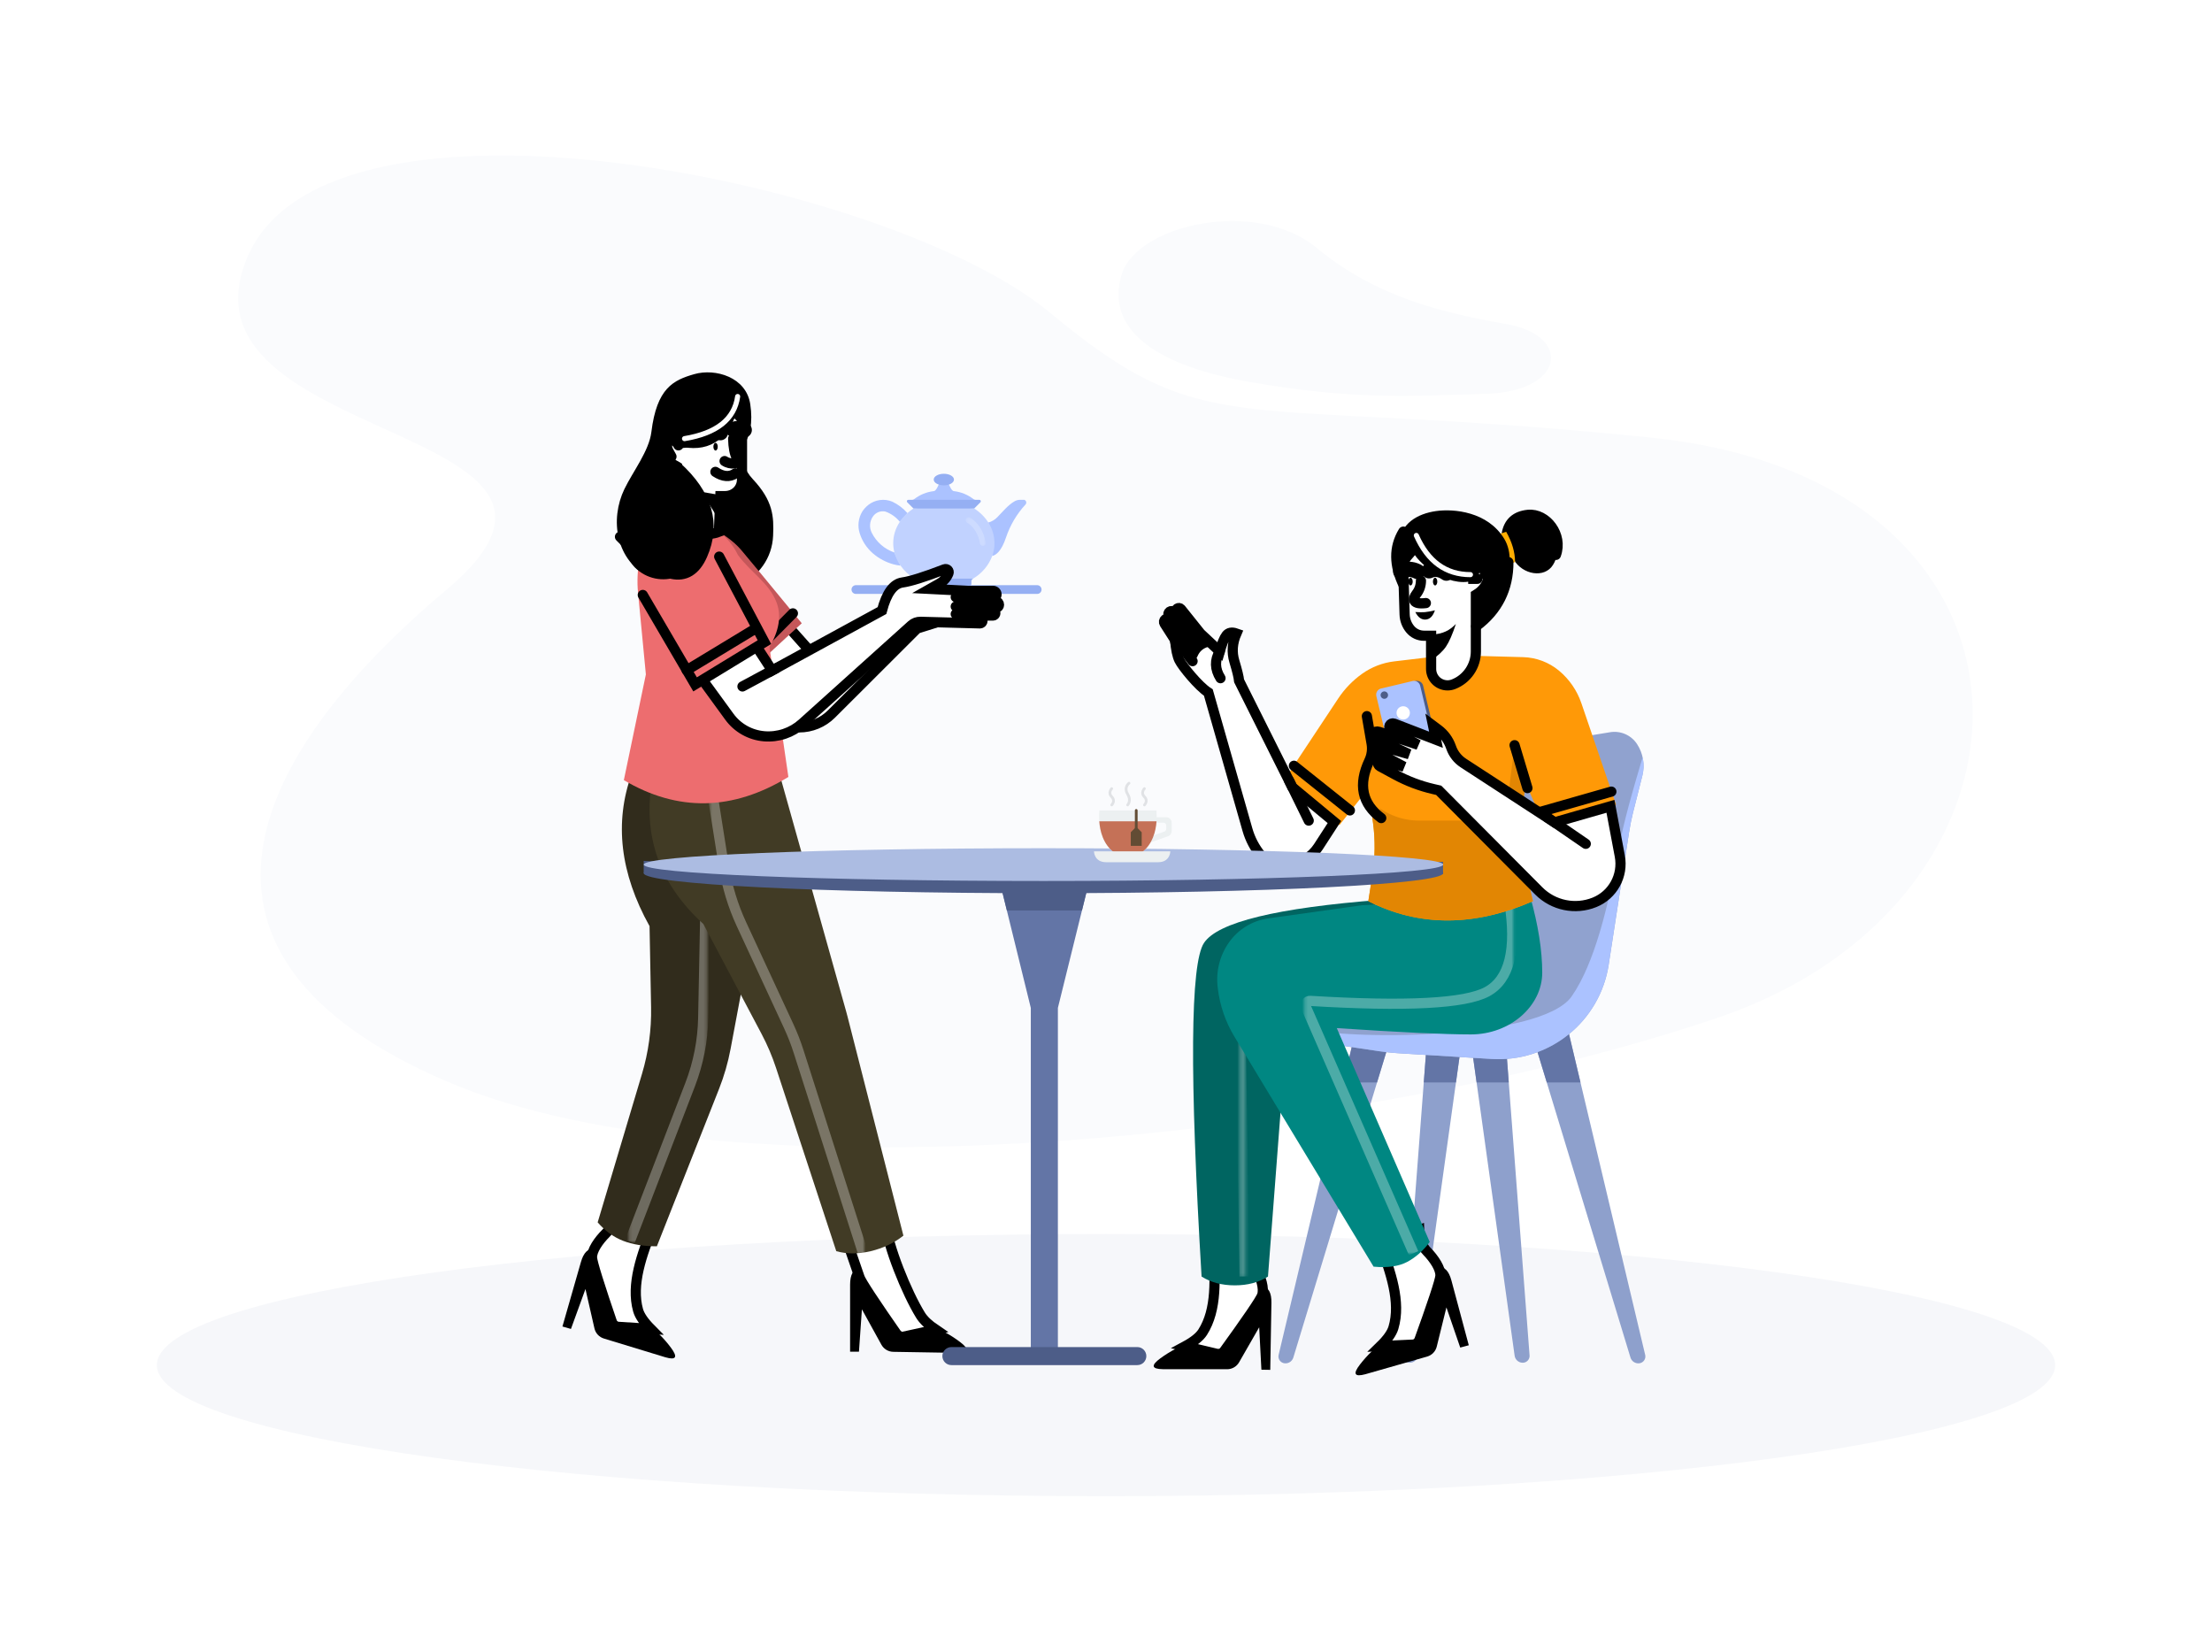 <svg width="750" height="560" viewBox="0 0 750 560" fill="none" xmlns="http://www.w3.org/2000/svg">
<g filter="url(#filter0_d_4095_657)">
<path fill-rule="evenodd" clip-rule="evenodd" d="M375.002 402.389C197.266 402.389 53.184 422.286 53.184 446.831C53.184 471.375 197.266 491.272 375.002 491.272C552.737 491.272 696.82 471.375 696.82 446.831C696.82 422.286 552.737 402.389 375.002 402.389Z" fill="#F6F7FA"/>
<path fill-rule="evenodd" clip-rule="evenodd" d="M583.111 328.806C699.883 288.782 702.358 146.892 559.61 132.354C416.861 117.817 410.133 134.935 355.944 89.96C301.754 44.984 111.917 6.416 84.008 70.898C56.099 135.38 218.787 127.319 151.397 183.955C84.008 240.591 52.223 307.987 151.397 350.613C250.571 393.242 466.339 368.83 583.111 328.806Z" fill="#FAFBFD"/>
<path fill-rule="evenodd" clip-rule="evenodd" d="M380.335 76.99C375.076 93.91 388.602 107.369 423.567 113.472C458.533 119.574 476.483 118.32 503.633 117.539C530.783 116.758 532.901 97.812 511.043 93.933C489.185 90.055 466.851 84.899 446.362 67.994C425.871 51.087 385.595 60.07 380.335 76.99Z" fill="#FAFBFD"/>
<path fill-rule="evenodd" clip-rule="evenodd" d="M518.136 330.262L552.827 444.269C553.236 445.611 554.581 446.437 555.963 446.193L556.095 446.165C556.671 446.028 557.172 445.677 557.497 445.182C557.822 444.688 557.946 444.088 557.844 443.505L557.816 443.372L531.559 332.8L518.136 330.262ZM473.208 330.262L459.785 332.8L433.528 443.372C433.232 444.619 434.002 445.869 435.249 446.165L435.381 446.193C436.048 446.311 436.736 446.18 437.314 445.826C437.892 445.471 438.32 444.918 438.517 444.269L473.208 330.262ZM497.118 325.607L497.122 325.632L484.328 330.215L475.691 443.533C475.593 444.81 476.55 445.924 477.828 446.022L477.963 446.029C478.64 446.041 479.299 445.805 479.814 445.364C480.329 444.924 480.665 444.31 480.759 443.639L497.153 325.864L513.548 443.639C513.638 444.286 513.953 444.88 514.438 445.317C514.924 445.754 515.548 446.006 516.2 446.028L516.344 446.029L516.479 446.022C517.712 445.929 518.646 444.886 518.621 443.665L518.615 443.533L509.977 330.215L497.185 325.632L497.189 325.608L497.153 325.621L497.118 325.607Z" fill="#8EA0CC"/>
<path fill-rule="evenodd" clip-rule="evenodd" d="M518.138 330.262L524.449 351.001H535.882L531.56 332.8L518.138 330.262ZM497.119 325.607L497.123 325.632L484.33 330.215L482.747 351.001H493.655L497.155 325.864L500.654 351.001H511.564L509.979 330.215L497.187 325.632L497.19 325.607L497.155 325.62L497.119 325.607ZM473.209 330.262L459.787 332.8L455.465 351.001H466.898L473.209 330.262Z" fill="#6375A6"/>
<path fill-rule="evenodd" clip-rule="evenodd" d="M501.696 249.755L503.221 246.825C504.558 244.258 506.474 242.037 508.819 240.339C511.163 238.641 513.87 237.513 516.727 237.044L545.916 232.252C547.662 231.965 549.454 232.191 551.075 232.902C552.696 233.612 554.076 234.778 555.048 236.257C556.077 237.822 556.769 239.585 557.08 241.433C557.391 243.28 557.315 245.172 556.856 246.989L553.756 259.248C553.182 261.52 552.715 263.817 552.358 266.133L545.432 311.12C543.998 320.432 539.129 328.868 531.784 334.767C524.437 340.669 515.153 343.618 505.747 343.039L474.076 341.088C471.943 340.956 469.817 340.733 467.704 340.417L436.845 335.815C434.685 335.493 432.634 334.658 430.863 333.38C429.092 332.102 427.653 330.418 426.667 328.47C425.453 326.072 426.411 323.143 428.81 321.928C429.339 321.661 429.912 321.492 430.501 321.43L463.513 317.968C472.795 316.994 480.641 310.665 483.557 301.8L497.035 260.815C498.287 257.008 499.845 253.309 501.696 249.755Z" fill="#90A2CF"/>
<path fill-rule="evenodd" clip-rule="evenodd" d="M550.094 265.745L549.875 266.733L549.735 267.392L549.515 268.461L549.204 270.03L547.827 277.162L547.397 279.34L546.936 281.608L546.694 282.772L546.443 283.955L546.186 285.154L545.918 286.368L545.501 288.213L545.212 289.457L544.914 290.71C544.864 290.92 544.812 291.13 544.761 291.34L544.448 292.604L544.125 293.875L543.793 295.147L543.45 296.423C543.218 297.275 542.979 298.125 542.734 298.974L542.358 300.246C539.95 308.291 536.878 316.083 532.902 321.796C522.44 336.83 454.549 336.8 441.294 332.383L440.546 332.132L439.812 331.881L439.092 331.631L438.385 331.381L437.692 331.132L437.015 330.882L436.353 330.633C436.244 330.591 436.136 330.55 436.028 330.508L435.39 330.26L434.769 330.009L434.165 329.76C434.066 329.717 433.967 329.677 433.87 329.634L433.293 329.384C433.104 329.301 432.917 329.217 432.734 329.134L432.195 328.883C432.019 328.8 431.846 328.716 431.676 328.632L431.177 328.381C430.786 328.18 430.4 327.969 430.02 327.748L429.596 327.494C428.012 326.519 426.927 325.528 426.474 324.503C426.225 325.141 426.113 325.824 426.146 326.508C426.18 327.192 426.357 327.861 426.667 328.471C427.631 330.376 429.029 332.029 430.747 333.296C432.465 334.564 434.457 335.411 436.561 335.771L436.847 335.817L467.706 340.419C469.517 340.689 471.337 340.892 473.163 341.028L474.076 341.089L505.747 343.041C515.153 343.62 524.437 340.671 531.784 334.77C539.005 328.97 543.837 320.715 545.359 311.579L545.432 311.122L552.359 266.135C552.664 264.15 553.05 262.179 553.516 260.225L553.756 259.25L556.856 246.991C557.371 244.953 557.404 242.822 556.952 240.77L556.218 243.218L555.691 244.997L554.855 247.853L554.224 250.038L553.774 251.618L553.204 253.65L552.799 255.116L552.288 256.994L551.928 258.343L551.477 260.067L551.162 261.302L550.866 262.487L550.59 263.624L550.332 264.71L550.094 265.745Z" fill="#ABC2FF"/>
<path fill-rule="evenodd" clip-rule="evenodd" d="M401.805 440.46C404.753 438.874 406.744 437.277 407.774 435.669C412.671 428.027 412.067 417.221 411.264 407.237L425.26 406.26C424.498 409.221 424.682 411.758 425.81 413.869C427.503 417.035 428.732 420.893 427.926 423.175C427.389 424.697 422.793 431.435 414.14 443.389L401.805 440.46Z" fill="white"/>
<path d="M401.805 440.46C404.753 438.874 406.744 437.277 407.774 435.669C412.671 428.027 412.067 417.221 411.264 407.237L425.26 406.26C424.498 409.221 424.682 411.758 425.81 413.869C427.503 417.035 428.732 420.893 427.926 423.175C427.389 424.697 422.793 431.435 414.14 443.388L401.805 440.46Z" stroke="black" stroke-width="3.452"/>
<path fill-rule="evenodd" clip-rule="evenodd" d="M428.018 420.104C430.123 420.458 431.146 422.329 431.087 425.716C431.027 429.103 430.895 436.677 430.69 448.44L427.689 448.387L426.94 434.007L420.123 445.879C419.713 446.594 419.121 447.188 418.408 447.6C417.694 448.013 416.884 448.23 416.06 448.229L394.26 448.211C390.443 448.155 390.169 446.927 393.439 444.528C396.709 442.128 400.278 440.272 404.143 438.959C406.833 442.201 410.103 442.894 413.952 441.038C417.801 439.182 422.49 432.203 428.018 420.104Z" fill="black"/>
<path fill-rule="evenodd" clip-rule="evenodd" d="M468.039 440.395C470.437 438.058 471.91 435.974 472.458 434.145C475.058 425.449 471.5 415.228 467.977 405.851L481.16 401.055C481.243 404.112 482.119 406.499 483.786 408.217C486.287 410.794 488.532 414.164 488.386 416.58C488.288 418.191 485.727 425.935 480.705 439.81L468.039 440.395Z" fill="white"/>
<path d="M468.039 440.395C470.437 438.058 471.91 435.974 472.458 434.145C475.058 425.449 471.5 415.228 467.977 405.851L481.16 401.055C481.243 404.112 482.119 406.499 483.786 408.217C486.287 410.794 488.532 414.164 488.386 416.58C488.288 418.191 485.727 425.935 480.705 439.81L468.039 440.395Z" stroke="black" stroke-width="3.452"/>
<path fill-rule="evenodd" clip-rule="evenodd" d="M487.628 413.603C489.749 413.363 491.248 414.879 492.124 418.151L498.006 440.104L495.107 440.881L490.423 427.264L487.143 440.556C486.946 441.356 486.54 442.09 485.968 442.683C485.396 443.276 484.677 443.708 483.885 443.935L462.923 449.926C459.239 450.925 458.637 449.82 461.12 446.612C463.602 443.403 466.521 440.636 469.874 438.308C473.354 440.684 476.687 440.447 479.876 437.602C483.064 434.758 485.649 426.758 487.628 413.603Z" fill="black"/>
<path fill-rule="evenodd" clip-rule="evenodd" d="M468.323 289.074C432.899 291.795 412.866 296.67 408.222 303.699C403.579 310.728 403.307 348.433 407.408 416.811C410.56 418.799 414.313 419.791 418.67 419.791C423.026 419.791 426.775 418.799 429.918 416.811L437.669 315.446L468.323 289.074Z" fill="#006561"/>
<g opacity="0.3">
<mask id="mask0_4095_657" style="mask-type:luminance" maskUnits="userSpaceOnUse" x="420" y="333" width="3" height="84">
<path d="M420.285 333.232H422.342V416.817H420.285V333.232Z" fill="white"/>
</mask>
<g mask="url(#mask0_4095_657)">
<path d="M421.972 416.811L420.656 333.238" stroke="white" stroke-width="3.452"/>
</g>
</g>
<path fill-rule="evenodd" clip-rule="evenodd" d="M518.83 287.947C521.549 297.633 522.909 306.244 522.909 313.779C522.909 325.082 512.03 334.718 498.704 334.718C489.821 334.718 474.67 334.003 453.251 332.574L484.761 405.081C482.598 408.01 480.078 410.249 477.201 411.799C474.323 413.348 470.498 413.9 465.726 413.451L418.542 335.469C415.519 330.472 413.598 324.888 412.909 319.089L412.86 318.673C412.218 313.279 413.61 307.839 416.765 303.417C418.313 301.246 420.287 299.413 422.567 298.03C424.847 296.647 427.385 295.743 430.026 295.373L461.861 290.91L518.83 287.947Z" fill="#008782"/>
<g opacity="0.3">
<mask id="mask1_4095_657" style="mask-type:luminance" maskUnits="userSpaceOnUse" x="442" y="289" width="72" height="121">
<path d="M442.301 289.602H513.101V409.028H442.301V289.602Z" fill="white"/>
</mask>
<g mask="url(#mask1_4095_657)">
<path d="M511.734 289.66C514.343 305.886 511.833 316.074 504.202 320.227C496.752 324.279 476.767 325.317 444.243 323.34C443.99 323.325 443.737 323.375 443.509 323.485C443.28 323.595 443.084 323.763 442.939 323.971C442.793 324.179 442.704 324.421 442.679 324.673C442.654 324.926 442.694 325.18 442.796 325.413L479.298 408.879" stroke="white" stroke-width="3.452"/>
</g>
</g>
<path fill-rule="evenodd" clip-rule="evenodd" d="M485.354 206.738L472.692 208.24C468.801 208.702 465.088 210.132 461.893 212.399C458.675 214.683 455.906 217.542 453.726 220.832L435.504 248.33L454.172 263.717L463.945 251.333L465.519 262.839C466.315 268.655 466.263 274.556 465.366 280.357L463.945 289.541C481.111 298.245 499.713 298.245 519.75 289.541L517.923 281.849C515.847 273.117 515.375 264.08 516.532 255.179L517.272 249.476L523.672 263.989L547.946 256.84L536.176 222.4C534.714 218.119 532.105 214.321 528.635 211.42C525.199 208.547 520.893 206.918 516.416 206.798L496.071 206.249C492.491 206.153 488.91 206.317 485.354 206.738Z" fill="#FF9907"/>
<path fill-rule="evenodd" clip-rule="evenodd" d="M513.527 236.65L517.594 250.207L517.272 249.476L516.531 255.179C515.408 263.831 515.821 272.613 517.753 281.12L517.923 281.848L519.75 289.54C499.913 298.158 481.483 298.244 464.46 289.797L463.945 289.54L465.366 280.356C466.227 274.788 466.309 269.127 465.61 263.537L465.519 262.839L464.473 255.194C466.649 257.418 469.246 259.186 472.114 260.392C474.982 261.599 478.062 262.22 481.173 262.22H497.648C501.023 262.22 504.304 261.109 506.984 259.057C508.292 258.055 509.389 256.803 510.21 255.374C511.03 253.944 511.558 252.366 511.763 250.73L513.527 236.65Z" fill="#E28603"/>
<path d="M513.527 236.65L517.894 251.201" stroke="black" stroke-width="3.452" stroke-linecap="round"/>
<path fill-rule="evenodd" clip-rule="evenodd" d="M463.453 226.805L465.064 236.145C465.401 238.098 465.126 240.108 464.278 241.9C460.445 249.998 461.796 256.487 468.326 261.364" fill="#FF9907"/>
<path d="M463.451 226.805L465.062 236.145C465.398 238.098 465.124 240.108 464.276 241.9C460.443 249.998 461.793 256.487 468.324 261.364M521.847 259.396L546.352 252.391M438.715 243.626L457.693 258.767" stroke="black" stroke-width="3.452" stroke-linecap="round"/>
<path fill-rule="evenodd" clip-rule="evenodd" d="M427.538 274.05C428.518 275.247 429.783 276.178 431.216 276.758C432.65 277.339 434.206 277.55 435.743 277.372L437.126 277.212C439.126 276.98 441.049 276.309 442.76 275.248C444.47 274.186 445.925 272.759 447.02 271.07L452.438 262.71L438.148 250.861L420.13 214.84C420.002 213.558 419.468 211.361 418.532 208.25C417.595 205.139 417.822 201.983 419.21 198.781C417.689 198.238 416.556 198.448 415.809 199.412C415.063 200.376 414.316 202.195 413.568 204.869L407.047 198.782L400.411 190.492C400.263 190.307 400.05 190.186 399.816 190.153C399.582 190.121 399.344 190.179 399.151 190.316C398.952 190.457 398.81 190.664 398.75 190.9C398.69 191.137 398.716 191.387 398.823 191.606L399.714 193.416L397.999 191.527C397.822 191.333 397.58 191.21 397.319 191.182C397.058 191.154 396.795 191.223 396.581 191.375C396.366 191.529 396.213 191.756 396.151 192.013C396.088 192.27 396.121 192.542 396.243 192.777L397.581 195.367L396.444 194.118C396.27 193.927 396.031 193.81 395.774 193.788C395.517 193.767 395.262 193.844 395.059 194.004C394.855 194.165 394.718 194.396 394.675 194.652C394.632 194.909 394.685 195.172 394.826 195.391L398.438 201.034C398.701 204.138 399.176 206.397 399.864 207.812C400.896 209.934 406.436 216.731 409.697 218.786L422.959 265.298C423.872 268.498 425.43 271.476 427.538 274.05Z" fill="white"/>
<path d="M427.538 274.05C428.518 275.247 429.783 276.178 431.216 276.758C432.65 277.339 434.206 277.55 435.743 277.372L437.126 277.212C439.126 276.98 441.049 276.309 442.76 275.248C444.47 274.186 445.925 272.759 447.02 271.07L452.438 262.71L438.148 250.861L420.13 214.84C420.002 213.558 419.468 211.361 418.532 208.25C417.595 205.139 417.822 201.983 419.21 198.781C417.689 198.238 416.556 198.448 415.809 199.412C415.063 200.376 414.316 202.195 413.568 204.869L407.047 198.782L400.411 190.492C400.263 190.307 400.05 190.186 399.816 190.153C399.582 190.121 399.344 190.179 399.151 190.316C398.952 190.457 398.81 190.664 398.75 190.9C398.69 191.137 398.716 191.387 398.823 191.606L399.714 193.416L397.999 191.527C397.822 191.333 397.58 191.21 397.319 191.182C397.058 191.154 396.795 191.223 396.581 191.375C396.366 191.529 396.213 191.756 396.151 192.013C396.088 192.27 396.121 192.542 396.243 192.777L397.581 195.367L396.444 194.118C396.27 193.927 396.031 193.81 395.774 193.788C395.517 193.767 395.262 193.844 395.059 194.004C394.855 194.165 394.718 194.396 394.675 194.652C394.632 194.909 394.685 195.172 394.826 195.391L398.438 201.034C398.701 204.138 399.176 206.397 399.864 207.812C400.896 209.934 406.436 216.731 409.697 218.786L422.959 265.298C423.872 268.498 425.43 271.476 427.538 274.05Z" stroke="black" stroke-width="3.452"/>
<path d="M404.357 208.159L403.086 206.541C402.114 205.301 401.471 203.836 401.217 202.281L400.546 198.168C400.499 197.881 400.363 197.616 400.157 197.41C399.95 197.205 399.684 197.07 399.397 197.025C399.275 197.006 399.151 197.014 399.033 197.048C398.915 197.082 398.805 197.141 398.712 197.222C398.62 197.303 398.545 197.403 398.495 197.515C398.445 197.627 398.42 197.749 398.422 197.872L398.479 201.647M406.344 201.19L400.093 193.986M404.463 203.846L400.665 199.413M399.211 197.194L397.355 195.03M413.568 204.869C411.794 207.815 411.88 210.837 413.825 213.935M409.243 201.629C406.911 202.276 405.281 203.733 404.356 206M437.077 248.645L443.738 262.221" stroke="black" stroke-width="3.452" stroke-linecap="round"/>
<path fill-rule="evenodd" clip-rule="evenodd" d="M469.253 217.426L479.955 214.884C481.101 214.614 482.251 215.321 482.526 216.466L488.523 241.619C488.798 242.764 488.091 243.915 486.944 244.188C486.944 244.188 486.944 244.188 486.942 244.187L476.241 246.73C475.094 247 473.945 246.292 473.67 245.148L467.673 219.994C467.398 218.848 468.105 217.698 469.251 217.425C469.251 217.425 469.252 217.425 469.253 217.426Z" fill="#4D5D88"/>
<path fill-rule="evenodd" clip-rule="evenodd" d="M468.249 217.444L478.951 214.901C480.097 214.631 481.247 215.339 481.522 216.483L487.519 241.637C487.794 242.782 487.087 243.933 485.94 244.206C485.94 244.206 485.94 244.206 485.938 244.205L475.237 246.748C474.091 247.017 472.941 246.31 472.666 245.165L466.669 220.012C466.394 218.866 467.101 217.716 468.247 217.443C468.248 217.443 468.248 217.443 468.249 217.444Z" fill="#ABC2FF"/>
<path fill-rule="evenodd" clip-rule="evenodd" d="M475.735 223.444C476.984 223.422 478.014 224.415 478.036 225.661C478.058 226.908 477.063 227.936 475.813 227.958C474.565 227.98 473.534 226.987 473.512 225.741C473.491 224.493 474.485 223.465 475.735 223.444Z" fill="white"/>
<path fill-rule="evenodd" clip-rule="evenodd" d="M469.348 218.42C469.513 218.417 469.677 218.446 469.83 218.507C469.984 218.567 470.124 218.657 470.243 218.771C470.362 218.885 470.457 219.022 470.523 219.173C470.589 219.324 470.624 219.487 470.627 219.652C470.633 219.985 470.505 220.306 470.274 220.545C470.042 220.785 469.726 220.922 469.393 220.928C468.698 220.94 468.126 220.389 468.113 219.696C468.101 219.004 468.654 218.433 469.348 218.42Z" fill="#4D5D88"/>
<path fill-rule="evenodd" clip-rule="evenodd" d="M546.037 257.371L549.211 274.25C550.455 280.859 546.856 287.427 540.617 289.936C534.111 292.552 526.672 291.022 521.726 286.049L487.803 251.942L486.019 251.53C481.512 250.49 477.166 248.846 473.099 246.643L467.845 243.797C467.593 243.661 467.393 243.446 467.276 243.186C467.158 242.925 467.13 242.633 467.194 242.355C467.223 242.231 467.277 242.114 467.352 242.011C467.428 241.908 467.524 241.822 467.634 241.758C467.744 241.694 467.867 241.653 467.993 241.638C468.12 241.623 468.248 241.634 468.37 241.671L476.041 243.958L466.029 238.62C465.791 238.493 465.605 238.285 465.506 238.033C465.407 237.781 465.401 237.503 465.489 237.247C465.575 236.999 465.752 236.793 465.984 236.671C466.217 236.55 466.487 236.522 466.739 236.593L477.804 239.712L465.928 234.15C465.813 234.096 465.71 234.02 465.624 233.926C465.538 233.833 465.472 233.723 465.429 233.603C465.386 233.484 465.366 233.357 465.372 233.23C465.378 233.104 465.409 232.979 465.463 232.864C465.495 232.794 465.536 232.729 465.583 232.669C465.809 232.388 466.116 232.182 466.462 232.08C466.808 231.978 467.177 231.984 467.519 232.098L480.852 236.52L471.672 231.511C471.405 231.364 471.203 231.12 471.107 230.83C471.012 230.54 471.03 230.224 471.159 229.947C471.287 229.67 471.516 229.451 471.8 229.337C472.083 229.222 472.399 229.219 472.684 229.328L486.888 234.802L485.899 230.052L487.64 231.355C489.621 232.837 491.12 234.873 491.947 237.205L492.043 237.474C492.804 239.619 494.25 241.455 496.158 242.697L527.076 262.822L546.037 257.371Z" fill="white"/>
<path d="M546.037 257.371L549.211 274.25C550.455 280.859 546.856 287.427 540.617 289.936C534.111 292.552 526.672 291.022 521.726 286.049L487.803 251.942L486.019 251.53C481.512 250.49 477.166 248.846 473.099 246.643L467.845 243.797C467.593 243.661 467.393 243.446 467.276 243.186C467.158 242.925 467.13 242.633 467.194 242.355C467.223 242.231 467.277 242.114 467.352 242.011C467.428 241.908 467.524 241.822 467.634 241.758C467.744 241.694 467.867 241.653 467.993 241.638C468.12 241.623 468.248 241.634 468.37 241.671L476.041 243.958L466.029 238.62C465.791 238.493 465.605 238.285 465.506 238.033C465.407 237.781 465.401 237.503 465.489 237.247C465.575 236.999 465.752 236.793 465.984 236.671C466.217 236.55 466.487 236.522 466.739 236.593L477.804 239.712L465.928 234.15C465.813 234.096 465.71 234.02 465.624 233.926C465.538 233.833 465.472 233.723 465.429 233.603C465.386 233.484 465.366 233.357 465.372 233.23C465.378 233.104 465.409 232.979 465.463 232.864C465.495 232.794 465.536 232.729 465.583 232.669C465.809 232.388 466.116 232.182 466.462 232.08C466.808 231.978 467.177 231.984 467.519 232.098L480.852 236.52L471.672 231.511C471.405 231.364 471.203 231.12 471.107 230.83C471.012 230.54 471.03 230.224 471.159 229.947C471.287 229.67 471.516 229.451 471.8 229.337C472.083 229.222 472.399 229.219 472.684 229.328L486.888 234.802L485.899 230.052L487.64 231.355C489.621 232.837 491.12 234.873 491.947 237.205L492.043 237.474C492.804 239.619 494.25 241.455 496.158 242.697L527.076 262.822L546.037 257.371Z" stroke="black" stroke-width="3.452"/>
<path d="M524.625 261.131L537.671 270.09M510.879 164.997C511.547 161.13 513.948 158.982 518.082 158.554C524.283 157.914 530.025 165.338 527.545 172.128" stroke="black" stroke-width="3.452" stroke-linecap="round"/>
<path fill-rule="evenodd" clip-rule="evenodd" d="M510.285 165.847C511.035 162.918 512.797 160.87 515.57 159.705C519.732 157.955 524.431 160.744 526.062 163.29C527.694 165.835 529.451 170.822 526.578 175.495C523.705 180.168 516.251 178.876 513.268 173.761C511.28 170.35 510.285 167.713 510.285 165.847Z" fill="black"/>
<path d="M475.822 164.24C472.572 169.531 472.617 175.611 475.958 182.483" stroke="black" stroke-width="3.452" stroke-linecap="round"/>
<path fill-rule="evenodd" clip-rule="evenodd" d="M508.059 165.098L510.692 164.312C512.694 167.811 513.694 171.241 513.694 174.601L510.692 175.494L508.059 165.098Z" fill="#FFAD02"/>
<path fill-rule="evenodd" clip-rule="evenodd" d="M476.714 182.023C474.622 178.729 473.75 174.458 474.098 169.211C474.62 161.34 480.788 158.159 486.857 157.283C492.928 156.407 504.41 157.456 510.014 166.662C515.62 175.868 507.534 191.268 499.489 196.49C494.126 199.972 486.534 195.15 476.714 182.023Z" fill="black"/>
<path fill-rule="evenodd" clip-rule="evenodd" d="M475.765 176.597L476.25 192.33C476.307 194.171 476.979 195.94 478.159 197.355C478.729 198.038 479.442 198.588 480.248 198.965C481.054 199.342 481.933 199.538 482.823 199.538H485.231V210.801C485.231 213.876 487.723 216.368 490.798 216.368C491.49 216.368 492.177 216.239 492.822 215.988C497.399 214.201 500.412 209.79 500.412 204.876V185.666C503.109 184.018 504.579 181.725 504.821 178.79C505.185 174.386 500.586 174.143 499.26 175.519C498.375 176.436 497.832 177.769 497.631 179.518C489.806 180.607 480.363 172.384 479.981 168.645C479.318 169.777 478.703 170.723 478.132 171.483C477.924 171.759 477.698 172.02 477.456 172.266C476.896 172.836 476.458 173.514 476.168 174.258C475.877 175.003 475.74 175.798 475.765 176.597Z" fill="white"/>
<path d="M475.765 176.597L476.25 192.33C476.307 194.171 476.979 195.94 478.159 197.355C478.729 198.038 479.442 198.588 480.248 198.965C481.054 199.342 481.933 199.538 482.823 199.538H485.231V210.801C485.231 213.876 487.723 216.368 490.798 216.368C491.49 216.368 492.177 216.239 492.822 215.988C497.399 214.201 500.412 209.79 500.412 204.876V185.666C503.109 184.018 504.579 181.725 504.821 178.79C505.185 174.386 500.586 174.143 499.26 175.519C498.375 176.436 497.832 177.769 497.631 179.518C489.806 180.607 480.363 172.384 479.981 168.645C479.318 169.777 478.703 170.723 478.132 171.483C477.924 171.759 477.698 172.02 477.456 172.266C476.896 172.836 476.458 173.514 476.168 174.258C475.877 175.003 475.74 175.798 475.765 176.597Z" stroke="black" stroke-width="3.452"/>
<path fill-rule="evenodd" clip-rule="evenodd" d="M486.525 190.931C485.037 191.27 483.898 191.475 483.107 191.543C482.421 191.603 481.345 191.591 479.88 191.509C480.78 193.31 481.953 194.16 483.399 194.057C484.846 193.955 485.881 192.842 486.525 190.931ZM486.589 179.879C486.998 179.879 487.33 180.462 487.33 181.182C487.33 181.901 486.998 182.485 486.589 182.485C486.18 182.485 485.849 181.901 485.849 181.182C485.849 180.462 486.18 179.879 486.589 179.879ZM478.252 179.879C478.662 179.879 478.993 180.462 478.993 181.182C478.993 181.901 478.662 182.485 478.252 182.485C477.843 182.485 477.512 181.901 477.512 181.182C477.512 180.462 477.843 179.879 478.252 179.879Z" fill="black"/>
<path d="M481.79 180.889C481.767 182.572 481.253 184.057 480.25 185.345C478.744 187.275 479.057 189.005 483.455 188.468" stroke="black" stroke-width="3.452" stroke-linecap="round"/>
<path d="M484.537 177.526C486.445 176.655 488.404 176.92 490.415 178.321M480.584 177.755C478.611 176.78 476.726 176.79 474.926 177.787" stroke="black" stroke-width="5.178" stroke-linecap="round"/>
<path fill-rule="evenodd" clip-rule="evenodd" d="M493.63 195.557C492.468 199.095 491.345 201.659 490.263 203.247C489.179 204.836 487.504 206.377 485.234 207.871V199.21C489.432 198.88 491.423 197.771 493.63 195.557Z" fill="black"/>
<path d="M503.524 178.766C503.524 177.285 502.233 175.488 500.828 176.524C499.891 177.215 499.446 178.456 499.491 180.247H500.928" stroke="black" stroke-width="3.452" stroke-linecap="round"/>
<path d="M479.805 168.645C483.131 176.751 489.075 180.376 497.634 179.518" stroke="black" stroke-width="1.726" stroke-linecap="round"/>
<path d="M511.433 174.582C511.433 183.669 507.793 190.923 500.512 196.344" stroke="black" stroke-width="3.452" stroke-linecap="round"/>
<path d="M480.223 165.539C484.142 174.397 490.259 178.826 498.57 178.826" stroke="white" stroke-width="1.726" stroke-linecap="round"/>
<path fill-rule="evenodd" clip-rule="evenodd" d="M267.306 196.529L275.984 206.283L314.597 189.266L326.991 192.069L310.944 197.099L281.885 226.104C278.994 228.99 275.075 230.611 270.99 230.611C269.08 230.612 267.209 230.071 265.593 229.052C263.977 228.034 262.682 226.578 261.859 224.855L253.184 206.701L267.306 196.529Z" fill="white"/>
<path d="M267.306 196.529L275.984 206.283L314.597 189.266L326.991 192.069L310.944 197.099L281.885 226.104C278.994 228.99 275.075 230.611 270.99 230.611C269.08 230.612 267.209 230.071 265.593 229.052C263.977 228.034 262.682 226.578 261.859 224.855L253.184 206.701L267.306 196.529Z" stroke="black" stroke-width="3.452" stroke-linecap="round"/>
<path fill-rule="evenodd" clip-rule="evenodd" d="M290.192 182.402H351.667C352.485 182.402 353.149 183.066 353.149 183.884C353.149 184.702 352.485 185.365 351.667 185.365H290.192C289.375 185.365 288.711 184.702 288.711 183.884C288.711 183.066 289.375 182.402 290.192 182.402Z" fill="#95AFF3"/>
<path fill-rule="evenodd" clip-rule="evenodd" d="M305.336 175.773C304.527 175.689 303.727 175.542 302.943 175.331C300.413 174.641 298.065 173.402 296.068 171.703C296 171.635 295.928 171.573 295.851 171.516C293.792 169.701 292.275 167.353 291.468 164.729C291.099 163.529 290.985 162.265 291.133 161.019C291.282 159.772 291.69 158.571 292.33 157.491C292.886 156.626 293.578 155.858 294.38 155.216C295.513 154.321 296.862 153.743 298.291 153.542C299.719 153.34 301.176 153.522 302.512 154.068C304.479 155.005 306.237 156.329 307.68 157.962L305.1 160.914C303.818 159.334 302.129 158.134 300.216 157.442C299.41 157.26 298.568 157.329 297.802 157.639C297.036 157.95 296.383 158.486 295.93 159.178C295.383 159.984 295.064 160.922 295.007 161.894C294.95 162.867 295.157 163.836 295.606 164.7C297.195 167.82 299.94 170.196 303.256 171.32L305.336 175.773ZM336.425 172.497C337.798 172.192 339.583 170.78 341.103 166.209C342.496 162.064 344.749 158.259 347.713 155.044C347.822 154.923 347.899 154.777 347.937 154.619C347.975 154.461 347.973 154.296 347.932 154.139C347.89 153.982 347.81 153.838 347.699 153.719C347.588 153.6 347.449 153.511 347.295 153.459H345.917C345.26 153.453 344.614 153.616 344.039 153.933C341.729 155.24 339.818 157.688 338.161 159.344C337.327 160.214 336.273 160.841 335.111 161.159L336.425 172.497Z" fill="#ABC2FF"/>
<path fill-rule="evenodd" clip-rule="evenodd" d="M320.018 182.882H328.354C328.483 182.882 328.611 182.857 328.73 182.807C328.849 182.758 328.957 182.686 329.048 182.595C329.139 182.504 329.211 182.396 329.26 182.277C329.31 182.158 329.335 182.031 329.335 181.902V181.08C329.337 180.909 329.383 180.742 329.469 180.594C329.555 180.447 329.678 180.325 329.825 180.239C332.858 178.5 335.193 175.761 336.429 172.491C336.926 171.105 337.18 169.643 337.181 168.171C337.171 165.684 336.454 163.252 335.112 161.158C333.876 159.244 332.24 157.621 330.316 156.401L323.268 155.42H317.198L309.721 156.401C309 156.865 308.317 157.387 307.68 157.96C306.692 158.825 305.825 159.818 305.101 160.913C303.645 163.054 302.863 165.582 302.855 168.171C302.854 169.233 302.989 170.291 303.257 171.319C303.664 172.921 304.369 174.432 305.337 175.771C306.629 177.587 308.29 179.11 310.211 180.239C310.359 180.325 310.482 180.447 310.568 180.594C310.654 180.742 310.7 180.909 310.701 181.08V181.902C310.701 182.031 310.727 182.158 310.776 182.277C310.825 182.396 310.897 182.504 310.988 182.595C311.079 182.686 311.188 182.758 311.307 182.808C311.426 182.857 311.553 182.882 311.682 182.882H320.018Z" fill="#C1D2FF"/>
<path fill-rule="evenodd" clip-rule="evenodd" d="M310.213 180.239C310.36 180.324 310.483 180.447 310.569 180.594C310.655 180.742 310.701 180.909 310.703 181.08V181.902C310.703 182.03 310.728 182.158 310.777 182.277C310.827 182.396 310.899 182.504 310.99 182.595C311.081 182.686 311.189 182.758 311.308 182.807C311.427 182.856 311.555 182.882 311.684 182.882H328.356C328.485 182.882 328.612 182.856 328.731 182.807C328.85 182.758 328.958 182.686 329.049 182.595C329.14 182.504 329.213 182.396 329.262 182.277C329.311 182.158 329.337 182.03 329.337 181.902V181.08C329.338 180.909 329.385 180.742 329.47 180.594C329.556 180.447 329.679 180.324 329.827 180.239L329.929 180.18L310.113 180.18L310.213 180.239Z" fill="#95AFF3"/>
<g opacity="0.2">
<mask id="mask2_4095_657" style="mask-type:luminance" maskUnits="userSpaceOnUse" x="327" y="159" width="8" height="11">
<path d="M327.371 159.342H334.24V169.151H327.371V159.342Z" fill="white"/>
</mask>
<g mask="url(#mask2_4095_657)">
<path d="M333.257 169.151C333.4 169.151 333.54 169.12 333.67 169.06C333.799 169.001 333.914 168.913 334.006 168.805C334.098 168.696 334.165 168.568 334.203 168.431C334.241 168.294 334.249 168.15 334.225 168.009C333.175 161.704 328.972 159.536 328.793 159.447C328.562 159.337 328.296 159.321 328.054 159.405C327.811 159.488 327.611 159.662 327.496 159.891C327.38 160.12 327.359 160.385 327.437 160.63C327.514 160.874 327.684 161.078 327.91 161.199C328.064 161.277 331.413 163.063 332.291 168.332C332.329 168.561 332.447 168.769 332.624 168.919C332.801 169.069 333.025 169.151 333.257 169.151Z" fill="white"/>
</g>
</g>
<path fill-rule="evenodd" clip-rule="evenodd" d="M309.348 153.459L318.547 154.439H321.489L330.688 153.459C330.449 153.453 330.22 153.362 330.041 153.204C328.129 151.727 325.851 150.798 323.451 150.516C322.784 150.516 322.117 149.143 321.754 148.28L320.064 146.318L318.282 148.28C317.919 149.143 317.253 150.516 316.585 150.516C314.186 150.798 311.908 151.727 309.996 153.204C309.816 153.363 309.587 153.453 309.348 153.459Z" fill="#ABC2FF"/>
<path fill-rule="evenodd" clip-rule="evenodd" d="M316.586 146.594C316.586 145.511 318.123 144.633 320.019 144.633C321.915 144.633 323.452 145.511 323.452 146.594C323.452 147.677 321.915 148.555 320.019 148.555C318.123 148.555 316.586 147.677 316.586 146.594ZM307.613 154.294L309.721 156.402H330.317L332.425 154.294C332.493 154.225 332.539 154.137 332.557 154.042C332.575 153.947 332.565 153.848 332.527 153.759C332.489 153.67 332.426 153.594 332.345 153.541C332.264 153.487 332.169 153.459 332.072 153.46H307.966C307.869 153.459 307.774 153.487 307.693 153.54C307.613 153.594 307.549 153.67 307.512 153.759C307.474 153.848 307.463 153.946 307.481 154.042C307.499 154.137 307.545 154.225 307.613 154.294Z" fill="#95AFF3"/>
<path fill-rule="evenodd" clip-rule="evenodd" d="M220.653 434.557C218.296 432.178 216.86 430.07 216.345 428.23C213.896 419.49 217.632 409.333 221.319 400.02L208.221 394.994C208.084 398.049 207.167 400.42 205.471 402.109C202.926 404.642 200.622 407.972 200.726 410.39C200.796 412.003 203.221 419.79 208 433.751L220.653 434.557Z" fill="white"/>
<path d="M220.653 434.557C218.296 432.178 216.86 430.07 216.345 428.23C213.896 419.49 217.632 409.333 221.319 400.02L208.221 394.994C208.084 398.049 207.167 400.42 205.471 402.109C202.926 404.642 200.622 407.972 200.726 410.39C200.796 412.003 203.221 419.79 208 433.751L220.653 434.557Z" stroke="black" stroke-width="3.452"/>
<path fill-rule="evenodd" clip-rule="evenodd" d="M201.539 407.425C199.423 407.149 197.897 408.639 196.964 411.895L190.699 433.742L193.585 434.569L198.505 421.036L201.554 434.383C201.737 435.187 202.129 435.927 202.691 436.531C203.252 437.134 203.963 437.578 204.752 437.818L225.605 444.175C229.271 445.238 229.892 444.143 227.466 440.893C225.04 437.642 222.171 434.823 218.858 432.438C215.338 434.751 212.009 434.457 208.871 431.558C205.733 428.657 203.288 420.613 201.539 407.425Z" fill="black"/>
<path fill-rule="evenodd" clip-rule="evenodd" d="M214.18 246.355C208.239 262.853 210.256 280.071 220.235 298.009L220.757 325.494C220.902 333.141 219.862 340.763 217.674 348.091L202.645 398.432C205.19 401.357 208.058 403.442 211.248 404.686C214.437 405.93 218.26 406.553 222.716 406.553L243.799 353.186C245.532 348.8 246.842 344.259 247.711 339.625L254.854 301.547L241.862 246.356L214.18 246.355Z" fill="#312C1C"/>
<path fill-rule="evenodd" clip-rule="evenodd" d="M317.257 434.806C314.829 433.169 313.115 431.538 312.113 429.913C307.35 422.186 301.003 406.484 300.131 398.232L285.969 401.195L291.441 417.068C291.952 418.599 296.429 425.416 304.872 437.519L317.257 434.806Z" fill="white"/>
<path d="M317.257 434.806C314.829 433.169 313.115 431.538 312.113 429.913C307.35 422.186 301.003 406.484 300.131 398.232L285.969 401.195L291.441 417.068C291.952 418.599 296.429 425.416 304.872 437.519L317.257 434.806Z" stroke="black" stroke-width="3.452"/>
<path fill-rule="evenodd" clip-rule="evenodd" d="M291.401 413.996C289.29 414.313 288.234 416.166 288.234 419.553V442.281H291.236L292.236 427.915L298.845 439.905C299.242 440.627 299.824 441.231 300.53 441.656C301.236 442.081 302.042 442.312 302.866 442.325L324.664 442.688C328.481 442.699 328.776 441.476 325.548 439.019C322.32 436.564 318.785 434.646 314.943 433.266C312.197 436.459 308.916 437.095 305.1 435.172C301.283 433.249 296.717 426.191 291.401 413.996Z" fill="black"/>
<g opacity="0.3">
<mask id="mask3_4095_657" style="mask-type:luminance" maskUnits="userSpaceOnUse" x="213" y="282" width="27" height="124">
<path d="M213.195 282.389H239.728V405.059H213.195V282.389Z" fill="white"/>
</mask>
<g mask="url(#mask3_4095_657)">
<path d="M213.539 404.927L234.006 351.7C236.783 344.477 238.282 336.826 238.434 329.089L239.356 282.396" stroke="white" stroke-width="3.452"/>
</g>
</g>
<path fill-rule="evenodd" clip-rule="evenodd" d="M220.91 249.771C218.128 268.262 223.987 284.1 238.488 297.286L258.222 334.557C260.179 338.254 261.82 342.11 263.126 346.084L283.549 408.206C287.121 409.197 291.003 409.197 295.198 408.206C299.392 407.217 303.095 405.46 306.309 402.936L287.355 328.63C287.209 328.059 287.057 327.49 286.897 326.923L264.285 246.355L220.91 249.771Z" fill="#413B25"/>
<g opacity="0.3">
<mask id="mask4_4095_657" style="mask-type:luminance" maskUnits="userSpaceOnUse" x="240" y="248" width="54" height="162">
<path d="M240.512 248.812H293.011V409.063H240.512V248.812Z" fill="white"/>
</mask>
<g mask="url(#mask4_4095_657)">
<path d="M292.66 408.951L270.766 340.494C269.829 337.564 268.711 334.696 267.418 331.905L251.413 297.379C248.53 291.16 246.524 284.57 245.453 277.798L240.879 248.871" stroke="white" stroke-width="3.452"/>
</g>
</g>
<path fill-rule="evenodd" clip-rule="evenodd" d="M251.754 135.505C254.416 132.01 255.294 127.193 254.386 121.058C253.026 111.853 242.56 108.815 235.424 110.846C228.288 112.876 222.68 115.594 220.856 130.467C220.067 136.903 214.608 143.818 211.704 149.83C206.784 160.017 208.52 174.191 220.856 180.128C244.081 191.306 261.489 180.7 262.128 165.621C262.405 159.083 262.141 153.814 255.247 146.451C252.335 143.34 251.17 139.691 251.754 135.505Z" fill="black"/>
<path fill-rule="evenodd" clip-rule="evenodd" d="M239.414 161.896C244.808 164.636 248.759 167.478 251.267 170.42C253.776 173.364 260.634 181.661 271.843 195.313L259.151 207.024L239.414 161.896Z" fill="#C5575A"/>
<path d="M268.841 191.959L259.184 201.71" stroke="black" stroke-width="3.452" stroke-linecap="round"/>
<path fill-rule="evenodd" clip-rule="evenodd" d="M235.562 160.593L231.687 159.779C229.897 159.403 228.039 159.518 226.308 160.111C224.578 160.705 223.04 161.755 221.858 163.15L221.738 163.291C219.253 166.222 217.575 169.75 216.867 173.527L216.829 173.733C216.138 177.42 215.969 181.185 216.328 184.918L218.99 212.663L211.52 248.501C229.821 259.312 248.417 258.952 267.309 247.421L260.89 203.395C264.161 197.843 264.979 192.834 263.343 188.371C260.89 181.677 254.488 178.066 250.206 172.162L249.902 171.567C248.483 168.783 246.458 166.352 243.977 164.454C241.496 162.555 238.62 161.236 235.562 160.593Z" fill="#ED6D6F"/>
<path fill-rule="evenodd" clip-rule="evenodd" d="M255.629 201.872L261.791 211.322L299.039 191.012C300.599 185.092 302.912 181.917 305.976 181.486C308.746 181.096 313.5 179.604 320.238 177.007C320.428 176.934 320.635 176.918 320.834 176.961C321.033 177.003 321.215 177.102 321.359 177.247C321.502 177.391 321.601 177.574 321.642 177.773C321.684 177.972 321.666 178.179 321.592 178.368C321.029 179.81 319.987 181.014 318.64 181.777L315.303 183.667L328.227 184.325H336.691C337.008 184.325 337.311 184.451 337.535 184.675C337.759 184.899 337.885 185.202 337.885 185.519C337.885 185.836 337.759 186.14 337.535 186.364C337.311 186.588 337.008 186.713 336.691 186.713H328.227L337.679 187.862C337.968 187.897 338.234 188.037 338.428 188.255C338.621 188.473 338.727 188.755 338.728 189.046C338.728 189.321 338.618 189.584 338.424 189.778C338.23 189.972 337.967 190.081 337.692 190.081L337.671 190.081L328.628 189.893L336.653 190.906C336.885 190.935 337.098 191.048 337.252 191.223C337.406 191.399 337.491 191.624 337.491 191.858C337.491 191.969 337.47 192.079 337.427 192.181C337.385 192.284 337.322 192.377 337.244 192.456C337.165 192.534 337.072 192.596 336.97 192.639C336.867 192.682 336.757 192.703 336.646 192.703H328.628L332.265 193.449C332.507 193.498 332.725 193.63 332.881 193.822C333.038 194.014 333.123 194.254 333.123 194.501C333.123 194.613 333.101 194.724 333.058 194.828C333.015 194.932 332.953 195.026 332.873 195.105C332.794 195.184 332.7 195.247 332.596 195.29C332.493 195.333 332.382 195.355 332.27 195.355H332.247L312.141 194.821C311.003 194.791 309.897 195.198 309.051 195.96L272.023 229.277C270.277 230.847 268.229 232.043 266.004 232.792C263.779 233.54 261.424 233.825 259.084 233.628C256.759 233.433 254.502 232.74 252.468 231.595C250.434 230.451 248.67 228.882 247.296 226.995L237.977 214.2L255.629 201.872Z" fill="white"/>
<path d="M255.629 201.872L261.791 211.322L299.039 191.012C300.599 185.092 302.912 181.917 305.976 181.486C308.746 181.096 313.5 179.604 320.238 177.007C320.428 176.934 320.635 176.918 320.834 176.961C321.033 177.003 321.215 177.102 321.359 177.247C321.502 177.391 321.601 177.574 321.642 177.773C321.684 177.972 321.666 178.179 321.592 178.368C321.029 179.81 319.987 181.014 318.64 181.777L315.303 183.667L328.227 184.325H336.691C337.008 184.325 337.311 184.451 337.535 184.675C337.759 184.899 337.885 185.202 337.885 185.519C337.885 185.836 337.759 186.14 337.535 186.364C337.311 186.588 337.008 186.713 336.691 186.713H328.227L337.679 187.862C337.968 187.897 338.234 188.037 338.428 188.255C338.621 188.473 338.727 188.755 338.728 189.046C338.728 189.321 338.618 189.584 338.424 189.778C338.23 189.972 337.967 190.081 337.692 190.081L337.671 190.081L328.628 189.893L336.653 190.906C336.885 190.935 337.098 191.048 337.252 191.223C337.406 191.399 337.491 191.624 337.491 191.858C337.491 191.969 337.47 192.079 337.427 192.181C337.385 192.284 337.322 192.377 337.244 192.456C337.165 192.534 337.072 192.596 336.97 192.639C336.867 192.682 336.757 192.703 336.646 192.703H328.628L332.265 193.449C332.507 193.498 332.725 193.63 332.881 193.822C333.038 194.014 333.123 194.254 333.123 194.501C333.123 194.613 333.101 194.724 333.058 194.828C333.015 194.932 332.953 195.026 332.873 195.105C332.794 195.184 332.7 195.247 332.596 195.29C332.493 195.333 332.382 195.355 332.27 195.355H332.247L312.141 194.821C311.003 194.791 309.897 195.198 309.051 195.96L272.023 229.277C270.277 230.847 268.229 232.043 266.004 232.792C263.779 233.54 261.424 233.825 259.084 233.628C256.759 233.433 254.502 232.74 252.468 231.595C250.434 230.451 248.67 228.882 247.296 226.995L237.977 214.2L255.629 201.872Z" stroke="black" stroke-width="3.452"/>
<path d="M331.248 186.934L324.052 186.443M329.929 190.007L324.051 189.633M324.052 192.186L330.488 192.81M251.738 216.736L263.176 210.584" stroke="black" stroke-width="3.452" stroke-linecap="round"/>
<path fill-rule="evenodd" clip-rule="evenodd" d="M243.848 172.715L259.182 201.709L235.674 216.036L217.945 185.718" fill="#ED6D6F"/>
<path d="M243.848 172.715L259.182 201.709L235.674 216.036L217.945 185.718" stroke="black" stroke-width="3.452" stroke-linecap="round"/>
<path fill-rule="evenodd" clip-rule="evenodd" d="M244.241 152.198L243.757 164.315C241.719 165.134 238.814 165.311 235.042 164.847C231.271 164.384 228.478 163.526 226.666 162.273L229.401 142.173C226.074 140.286 224.504 137.78 224.691 134.652C224.971 129.96 230.028 129.96 231.831 134.147C240.339 133.574 246.008 129.548 248.834 122.07C249.657 124.053 250.572 125.286 251.579 125.768V146.654C251.579 147.391 251.429 148.12 251.139 148.797C250.848 149.474 250.423 150.085 249.889 150.592C248.803 151.624 247.363 152.198 245.866 152.198H244.241Z" fill="white"/>
<path d="M244.241 152.198L243.757 164.315C241.719 165.134 238.814 165.311 235.042 164.847C231.271 164.384 228.478 163.526 226.666 162.273L229.401 142.173C226.074 140.286 224.504 137.78 224.691 134.652C224.971 129.96 230.028 129.96 231.831 134.147C240.339 133.574 246.008 129.548 248.834 122.07C249.657 124.053 250.572 125.286 251.579 125.768V146.654C251.579 147.391 251.429 148.12 251.139 148.797C250.848 149.474 250.423 150.085 249.889 150.592C248.803 151.624 247.363 152.198 245.866 152.198H244.241Z" stroke="black" stroke-width="3.452"/>
<path fill-rule="evenodd" clip-rule="evenodd" d="M244.396 151.896L237.832 150.754L243.923 160.476L244.396 151.896Z" fill="black"/>
<path d="M230.027 134.999C229.388 133.747 228.525 133.194 227.436 133.343C226.77 133.433 225.894 133.849 226.231 135.842C226.316 136.347 226.794 137.333 227.667 138.799M248.585 132.717C248.656 135.71 249.083 137.914 249.867 139.33C251.042 141.452 247.609 141.626 245.678 140.324" stroke="black" stroke-width="3.452" stroke-linecap="round"/>
<path fill-rule="evenodd" clip-rule="evenodd" d="M242.62 134.147C243.028 134.147 243.36 134.73 243.36 135.45C243.36 136.169 243.028 136.753 242.62 136.753C242.211 136.753 241.879 136.169 241.879 135.45C241.879 134.73 242.21 134.147 242.62 134.147ZM250.767 133.406C251.176 133.406 251.507 133.99 251.507 134.709C251.507 135.429 251.176 136.012 250.767 136.012C250.358 136.012 250.026 135.429 250.026 134.709C250.026 133.99 250.357 133.406 250.767 133.406Z" fill="black"/>
<path d="M238.508 132.167C239.95 130.645 241.866 130.156 244.255 130.701M248.682 129.633C249.983 129.114 251.202 129.163 252.339 129.78" stroke="black" stroke-width="5.178" stroke-linecap="round"/>
<path d="M242.561 143.983C245.135 145.685 247.414 145.851 249.399 144.48M248.671 121.385C246.018 131.176 240.492 135.353 232.094 133.914" stroke="black" stroke-width="3.452" stroke-linecap="round"/>
<path d="M250.107 118.432C249.021 126.134 243.016 130.896 232.094 132.718" stroke="white" stroke-width="1.726" stroke-linecap="round"/>
<path fill-rule="evenodd" clip-rule="evenodd" d="M229.403 142.174C236.941 148.722 240.198 156.728 239.175 166.194C237.64 180.393 223.15 184.226 215.311 176.436C210.084 171.242 214.782 159.822 229.403 142.174Z" fill="black"/>
<path d="M229.402 142.174C239.857 151.666 242.765 161.673 238.128 172.194C233.49 182.716 224.184 180.648 210.211 165.99M232.82 211.249L256.471 196.926" stroke="black" stroke-width="3.452" stroke-linecap="round"/>
<path fill-rule="evenodd" clip-rule="evenodd" d="M337.328 276.18H370.927L358.687 325.725V443.773H349.506V325.725L337.328 276.18Z" fill="#6375A6"/>
<path fill-rule="evenodd" clip-rule="evenodd" d="M370.475 278.015L366.848 292.694H341.388L337.78 278.015H370.475ZM322.577 440.715H385.618C387.308 440.715 388.677 442.084 388.677 443.773C388.677 445.462 387.308 446.831 385.618 446.831H322.577C320.887 446.831 319.519 445.462 319.519 443.773C319.519 442.084 320.887 440.715 322.577 440.715ZM218.25 280.027V275.879L228.279 276.356L222.809 280.46L218.25 280.027ZM489.278 280.323V276.175L479.249 276.652L484.72 280.756L489.278 280.323Z" fill="#4D5D88"/>
<path fill-rule="evenodd" clip-rule="evenodd" d="M353.791 273.211C428.649 273.211 489.333 276.262 489.333 280.025C489.333 283.789 428.649 286.84 353.791 286.84C278.934 286.84 218.25 283.789 218.25 280.025C218.25 276.262 278.934 273.211 353.791 273.211Z" fill="#4D5D88"/>
<path fill-rule="evenodd" clip-rule="evenodd" d="M353.791 271.582C428.649 271.582 489.333 274.069 489.333 277.137C489.333 280.205 428.649 282.693 353.791 282.693C278.934 282.693 218.25 280.205 218.25 277.137C218.25 274.069 278.934 271.582 353.791 271.582Z" fill="#ACBCE2"/>
<path d="M397.271 262.931V265.782C397.271 266.165 397.152 266.538 396.931 266.85C396.71 267.163 396.398 267.399 396.037 267.526L389.414 269.864V267.85L394.809 265.923C394.989 265.859 395.144 265.741 395.254 265.585C395.363 265.429 395.422 265.243 395.422 265.052V263.855C395.422 263.61 395.325 263.375 395.152 263.202C394.978 263.028 394.743 262.931 394.498 262.931H389.414V261.082H395.423C395.665 261.082 395.906 261.13 396.13 261.223C396.354 261.316 396.558 261.452 396.73 261.624C396.901 261.795 397.037 261.999 397.13 262.223C397.223 262.448 397.271 262.688 397.271 262.931Z" fill="#ECF0F1"/>
<path d="M386.992 273.099H377.859C371.461 268.478 372.776 258.771 372.776 258.771H392.075C392.075 258.771 393.39 268.478 386.992 273.099Z" fill="#ECF0F1"/>
<path d="M392.131 262.469C391.898 265.709 390.837 270.322 386.993 273.099H377.861C374.016 270.322 372.956 265.709 372.723 262.469H392.131Z" fill="#C57157"/>
<path d="M396.808 272.637C396.808 272.637 396.808 276.334 392.648 276.334H375.085C370.926 276.334 370.926 272.637 370.926 272.637H396.808Z" fill="#ECF0F1"/>
<path d="M385.255 265.242C385.194 265.242 385.134 265.23 385.078 265.206C385.022 265.183 384.971 265.149 384.928 265.106C384.885 265.063 384.851 265.012 384.828 264.956C384.805 264.9 384.793 264.84 384.793 264.779V258.771C384.793 258.515 385 258.309 385.255 258.309C385.511 258.309 385.717 258.515 385.717 258.771V264.779C385.717 264.84 385.705 264.9 385.682 264.956C385.659 265.012 385.625 265.063 385.582 265.106C385.539 265.149 385.488 265.183 385.432 265.206C385.376 265.23 385.316 265.242 385.255 265.242Z" fill="#624C34"/>
<path d="M387.104 266.165V270.787H383.406V266.165L385.255 264.316L387.104 266.165Z" fill="#624C34"/>
<path d="M382.328 257.385C382.236 257.385 382.147 257.357 382.071 257.306C381.995 257.256 381.936 257.183 381.901 257.099C381.867 257.015 381.857 256.922 381.875 256.832C381.893 256.743 381.937 256.66 382.002 256.596C382.044 256.551 383.102 255.414 381.932 253.463C381.112 252.097 381.309 250.999 381.619 250.318C381.823 249.868 382.129 249.47 382.513 249.158C382.611 249.084 382.734 249.052 382.855 249.069C382.977 249.086 383.086 249.15 383.16 249.248C383.234 249.346 383.266 249.469 383.249 249.591C383.232 249.712 383.167 249.821 383.069 249.895C382.801 250.124 382.588 250.41 382.446 250.733C382.146 251.421 382.24 252.18 382.724 252.987C384.279 255.578 382.722 257.182 382.655 257.249C382.612 257.292 382.561 257.326 382.505 257.35C382.449 257.373 382.388 257.385 382.328 257.385ZM376.935 257.385C376.844 257.385 376.754 257.358 376.678 257.308C376.602 257.257 376.542 257.185 376.507 257.1C376.472 257.015 376.463 256.922 376.481 256.832C376.499 256.743 376.544 256.66 376.609 256.596C376.714 256.488 377.628 255.495 376.609 254.476C375.725 253.593 375.778 252.695 375.977 252.097C376.109 251.706 376.325 251.349 376.609 251.049C376.695 250.963 376.812 250.914 376.935 250.913C377.057 250.913 377.175 250.961 377.262 251.047C377.443 251.227 377.444 251.52 377.263 251.701C377.156 251.811 376.243 252.803 377.262 253.822C378.145 254.705 378.092 255.604 377.894 256.202C377.761 256.592 377.545 256.949 377.262 257.249C377.219 257.292 377.168 257.326 377.112 257.35C377.056 257.373 376.996 257.385 376.935 257.385ZM388.028 257.385C387.936 257.384 387.847 257.357 387.771 257.306C387.695 257.256 387.636 257.184 387.601 257.099C387.566 257.015 387.557 256.922 387.575 256.832C387.593 256.743 387.636 256.66 387.701 256.596C387.807 256.488 388.72 255.495 387.701 254.476C386.817 253.593 386.87 252.695 387.069 252.097C387.202 251.706 387.418 251.349 387.701 251.049C387.758 250.992 387.829 250.95 387.908 250.929C387.986 250.908 388.069 250.908 388.147 250.929C388.225 250.949 388.297 250.99 388.355 251.048C388.412 251.105 388.453 251.176 388.475 251.254C388.518 251.414 388.473 251.584 388.355 251.701C388.248 251.811 387.335 252.803 388.354 253.822C389.238 254.705 389.185 255.604 388.986 256.202C388.853 256.592 388.637 256.949 388.354 257.249C388.311 257.292 388.261 257.326 388.204 257.35C388.148 257.373 388.088 257.385 388.028 257.385Z" fill="#E0E2E5"/>
</g>
<defs>
<filter id="filter0_d_4095_657" x="-31.286" y="-22.286" width="812.571" height="604.571" filterUnits="userSpaceOnUse" color-interpolation-filters="sRGB">
<feFlood flood-opacity="0" result="BackgroundImageFix"/>
<feColorMatrix in="SourceAlpha" type="matrix" values="0 0 0 0 0 0 0 0 0 0 0 0 0 0 0 0 0 0 127 0" result="hardAlpha"/>
<feMorphology radius="4.286" operator="dilate" in="SourceAlpha" result="effect1_dropShadow_4095_657"/>
<feOffset dy="16"/>
<feGaussianBlur stdDeviation="24"/>
<feComposite in2="hardAlpha" operator="out"/>
<feColorMatrix type="matrix" values="0 0 0 0 0.161 0 0 0 0 0 0 0 0 0 0.502 0 0 0 0.4 0"/>
<feBlend mode="normal" in2="BackgroundImageFix" result="effect1_dropShadow_4095_657"/>
<feBlend mode="normal" in="SourceGraphic" in2="effect1_dropShadow_4095_657" result="shape"/>
</filter>
</defs>
</svg>
